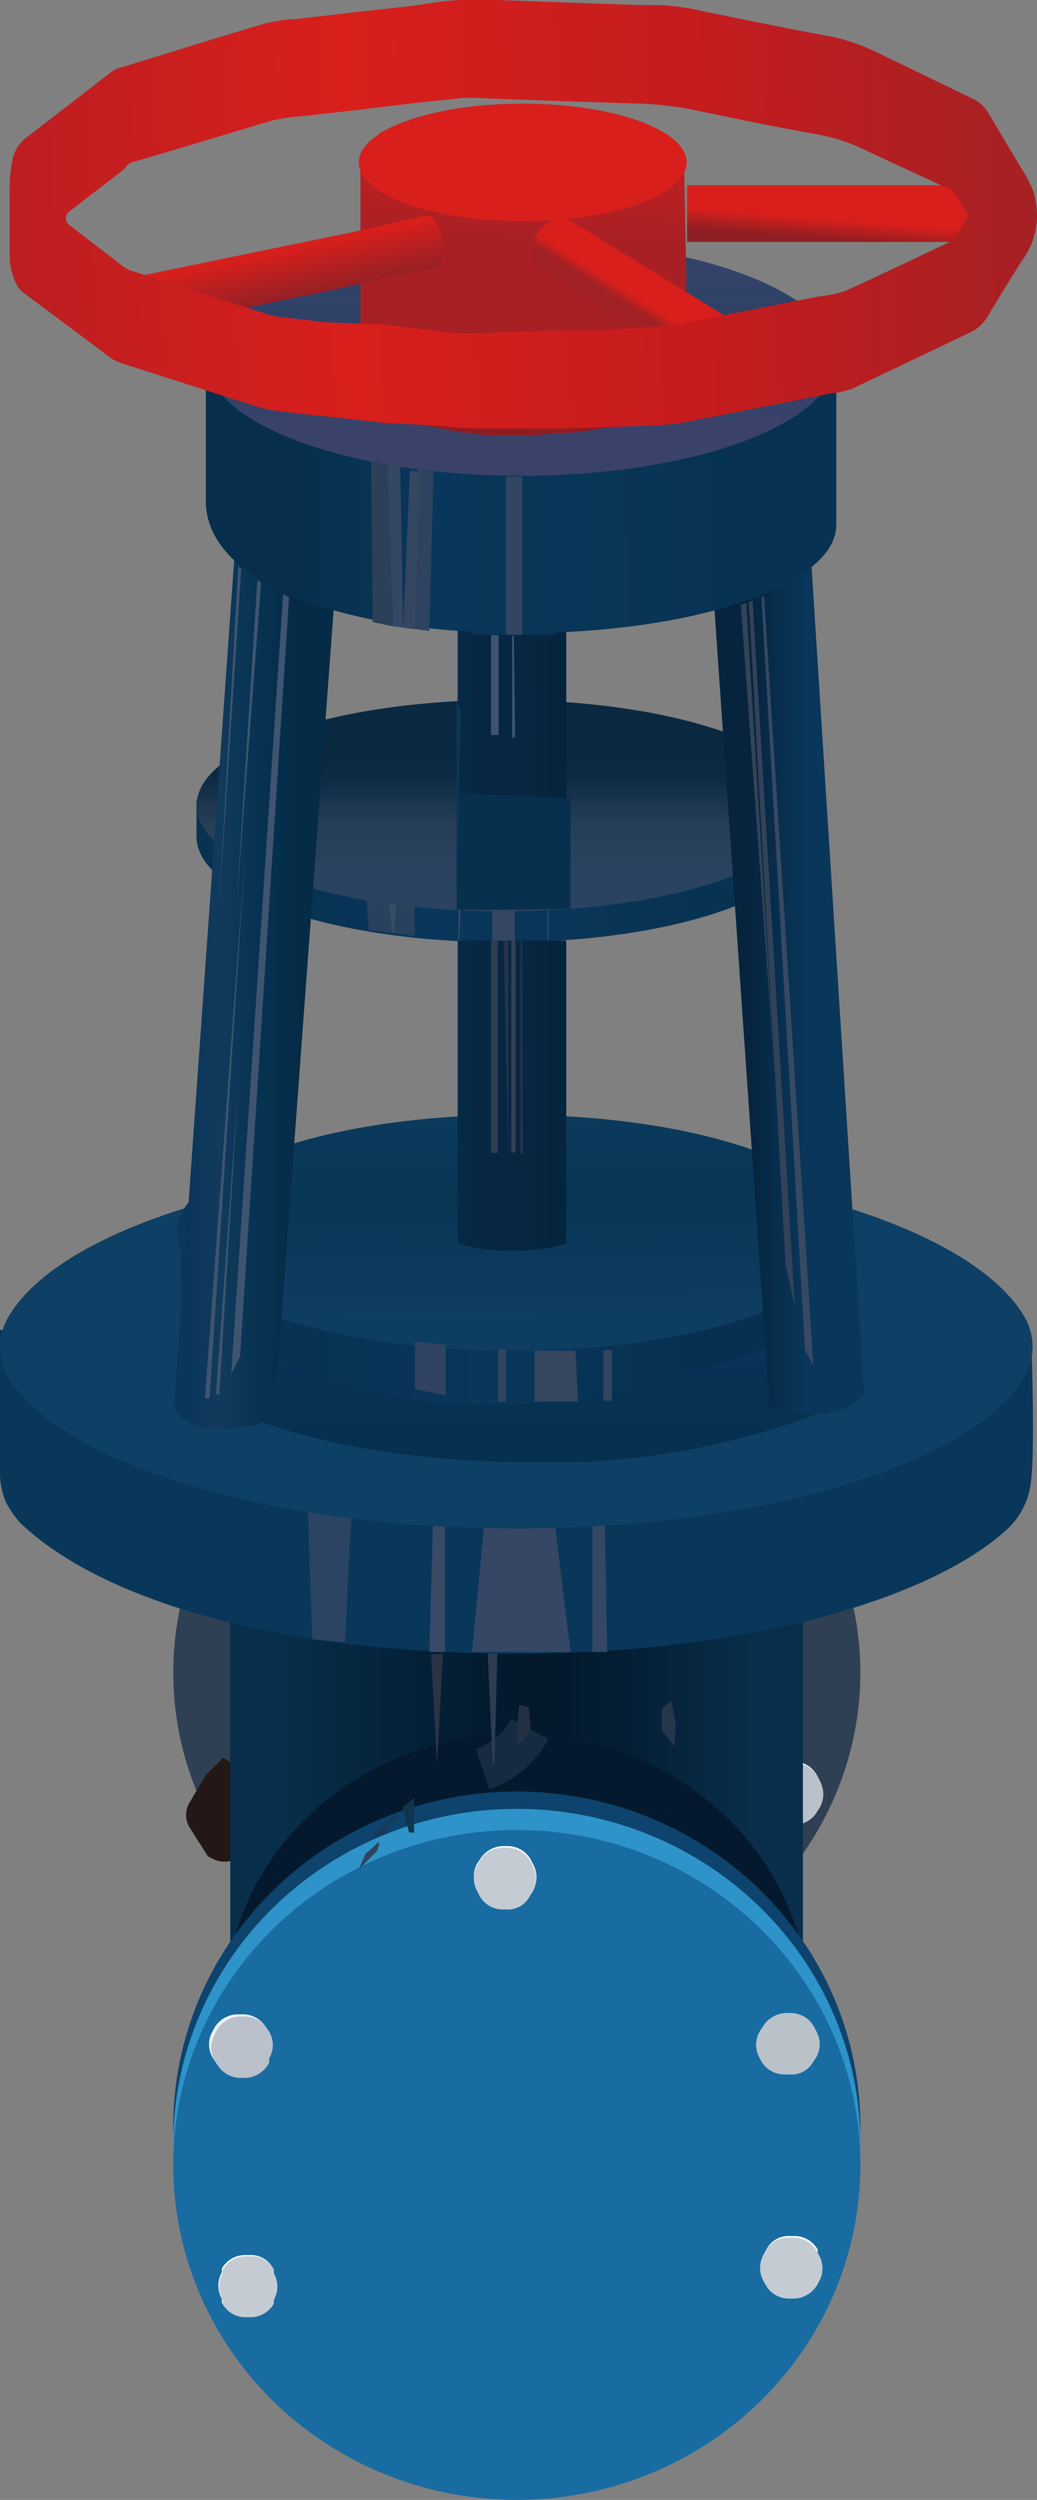 <?xml version="1.0" encoding="utf-8"?>
<svg id="b2d1eaf4-185b-4cb9-9b02-c1c55e7d6ce5" data-name="图层 1" xmlns="http://www.w3.org/2000/svg" xmlns:xlink="http://www.w3.org/1999/xlink" viewBox="0 0 24.54 59.11">
  <rect x="0" y="0" width="24.54" height="59.11" fill="#808080" stroke="none"/>
  <defs>
    <linearGradient id="ea67c1b7-e9f1-4661-a66e-77207864d7cd" data-name="未命名的渐变" x1="5.45" y1="15.43" x2="19" y2="15.43" gradientTransform="matrix(1, 0, 0, -1, 0, 59.89)" gradientUnits="userSpaceOnUse">
      <stop offset="0.08" stop-color="#072f4b"/>
      <stop offset="0.34" stop-color="#042036"/>
      <stop offset="0.53" stop-color="#03182b"/>
      <stop offset="0.68" stop-color="#041e33"/>
      <stop offset="0.91" stop-color="#082e4a"/>
      <stop offset="0.92" stop-color="#082e4b"/>
    </linearGradient>
    <linearGradient id="e3c2a2dd-e6db-441a-baaa-8285371c4606" data-name="未命名的渐变 2" x1="12.14" y1="25.23" x2="12.14" y2="28.41" gradientTransform="matrix(1, 0, 0, -1, 0, 59.89)" gradientUnits="userSpaceOnUse">
      <stop offset="0.08" stop-color="#06304f"/>
      <stop offset="0.53" stop-color="#063152"/>
      <stop offset="0.92" stop-color="#0a3459"/>
    </linearGradient>
    <linearGradient id="e126915c-1b00-4f41-a2f7-a549e67ae15f" data-name="未命名的渐变 3" x1="6.03" y1="28.49" x2="18.27" y2="28.49" gradientTransform="matrix(1, 0, 0, -1, 0, 59.89)" gradientUnits="userSpaceOnUse">
      <stop offset="0.08" stop-color="#073252"/>
      <stop offset="0.45" stop-color="#08375b"/>
      <stop offset="0.76" stop-color="#073253"/>
      <stop offset="0.83" stop-color="#073050"/>
    </linearGradient>
    <linearGradient id="b5cff062-2f6b-4d35-a2a9-5d660304af48" data-name="未命名的渐变 4" x1="12.18" y1="28.12" x2="12.11" y2="34.59" gradientTransform="matrix(1, 0, 0, -1, 0, 59.89)" gradientUnits="userSpaceOnUse">
      <stop offset="0.08" stop-color="#0e3d62"/>
      <stop offset="0.14" stop-color="#0d3c60"/>
      <stop offset="0.53" stop-color="#083655"/>
      <stop offset="0.85" stop-color="#0a3a5d"/>
      <stop offset="0.92" stop-color="#0a3b60"/>
    </linearGradient>
    <linearGradient id="e9750c86-2532-41fd-97c9-7358968b3353" data-name="未命名的渐变 5" x1="5.16" y1="40.08" x2="19.02" y2="40.14" gradientTransform="matrix(1, 0, 0, -1, 0, 59.89)" gradientUnits="userSpaceOnUse">
      <stop offset="0.11" stop-color="#073252"/>
      <stop offset="0.35" stop-color="#08375b"/>
      <stop offset="0.62" stop-color="#093557"/>
      <stop offset="0.86" stop-color="#073252"/>
    </linearGradient>
    <linearGradient id="a66490a2-3ca5-4291-9a56-4e2b10e6841b" data-name="未命名的渐变 6" x1="11.92" y1="43" x2="11.92" y2="38.84" gradientTransform="matrix(1, 0, 0, -1, 0, 59.89)" gradientUnits="userSpaceOnUse">
      <stop offset="0.11" stop-color="#0a2940"/>
      <stop offset="0.35" stop-color="#0c2a42"/>
      <stop offset="0.62" stop-color="#263e56"/>
      <stop offset="0.82" stop-color="#28425e"/>
      <stop offset="0.86" stop-color="#294361"/>
    </linearGradient>
    <linearGradient id="bd53ed35-9969-4f33-802f-1bc449761ca2" data-name="未命名的渐变 7" x1="10.56" y1="33.99" x2="13.13" y2="33.99" gradientTransform="matrix(1, 0, 0, -1, 0, 59.89)" gradientUnits="userSpaceOnUse">
      <stop offset="0.11" stop-color="#062a46"/>
      <stop offset="0.35" stop-color="#072641"/>
      <stop offset="0.66" stop-color="#082642"/>
      <stop offset="1" stop-color="#05253d"/>
    </linearGradient>
    <linearGradient id="ab4051f7-c819-4296-adae-afe384c30a15" data-name="未命名的渐变 8" x1="10.56" y1="44.27" x2="13.13" y2="44.27" xlink:href="#bd53ed35-9969-4f33-802f-1bc449761ca2"/>
    <linearGradient id="b7efd822-b59a-4a3a-83d4-7d2a79b0f5e8" data-name="未命名的渐变 9" x1="17.53" y1="36.91" x2="19.85" y2="36.91" gradientTransform="matrix(1, 0, 0, -1, 0, 59.89)" gradientUnits="userSpaceOnUse">
      <stop offset="0.11" stop-color="#06243e"/>
      <stop offset="0.35" stop-color="#072d4c"/>
      <stop offset="0.65" stop-color="#09365a"/>
      <stop offset="0.94" stop-color="#093759"/>
    </linearGradient>
    <linearGradient id="bb4b1aa0-ddb2-470f-a18b-4df86c5b98ff" data-name="未命名的渐变 10" x1="4.1" y1="36.72" x2="7.15" y2="36.72" gradientTransform="matrix(1, 0, 0, -1, 0, 59.89)" gradientUnits="userSpaceOnUse">
      <stop offset="0.11" stop-color="#09365a"/>
      <stop offset="0.35" stop-color="#113a5c"/>
      <stop offset="0.65" stop-color="#073252"/>
      <stop offset="0.89" stop-color="#052d4a"/>
      <stop offset="0.94" stop-color="#052b47"/>
    </linearGradient>
    <linearGradient id="b43a8476-d762-4cc1-9036-8cbf7960d1fd" data-name="未命名的渐变 11" x1="5.39" y1="48.83" x2="19.63" y2="48.9" gradientTransform="matrix(1, 0, 0, -1, 0, 59.89)" gradientUnits="userSpaceOnUse">
      <stop offset="0.11" stop-color="#072f4d"/>
      <stop offset="0.35" stop-color="#08375b"/>
      <stop offset="0.62" stop-color="#093557"/>
      <stop offset="0.86" stop-color="#073252"/>
    </linearGradient>
    <linearGradient id="f6f077fa-b693-48c8-96ce-7f40a9ad73b9" data-name="未命名的渐变 12" x1="12.33" y1="53.85" x2="12.33" y2="49.2" gradientTransform="matrix(1, 0, 0, -1, 0, 59.89)" gradientUnits="userSpaceOnUse">
      <stop offset="0.11" stop-color="#324269"/>
      <stop offset="0.35" stop-color="#2f4167"/>
      <stop offset="0.64" stop-color="#2f4268"/>
      <stop offset="0.81" stop-color="#374269"/>
      <stop offset="0.86" stop-color="#3b4269"/>
    </linearGradient>
    <linearGradient id="a5c2a419-787e-46d8-8ef3-6fe0e06434ec" data-name="未命名的渐变 13" x1="12.23" y1="49.06" x2="12.53" y2="58.08" gradientTransform="matrix(1, 0, 0, -1, 0, 59.89)" gradientUnits="userSpaceOnUse">
      <stop offset="0" stop-color="#881c22"/>
      <stop offset="0.33" stop-color="#a72024"/>
      <stop offset="0.58" stop-color="#a92024"/>
      <stop offset="0.99" stop-color="#d81f1c"/>
    </linearGradient>
    <linearGradient id="ba255d4e-b4c7-48ed-bb94-9093644d325f" data-name="未命名的渐变 14" x1="20.01" y1="55.57" x2="19.89" y2="54.05" gradientTransform="matrix(1, 0, 0, -1, 0, 59.89)" gradientUnits="userSpaceOnUse">
      <stop offset="0.08" stop-color="#d81f1c"/>
      <stop offset="0.58" stop-color="#d81f1c"/>
      <stop offset="0.91" stop-color="#8e1e22"/>
    </linearGradient>
    <linearGradient id="a424fe7b-efab-41fc-81d8-aad02cc97a2b" data-name="未命名的渐变 15" x1="6.88" y1="52.81" x2="6.63" y2="54.01" gradientTransform="matrix(1, 0, 0, -1, 0, 59.89)" gradientUnits="userSpaceOnUse">
      <stop offset="0.05" stop-color="#972024"/>
      <stop offset="0.98" stop-color="#d81f1c"/>
      <stop offset="0.99" stop-color="#d81f1c"/>
    </linearGradient>
    <linearGradient id="f3e2a4d2-2148-47e8-b936-79fd1b2242ae" data-name="未命名的渐变 16" x1="14.89" y1="52.61" x2="15.29" y2="53.24" gradientTransform="matrix(1, 0, 0, -1, 0, 59.89)" gradientUnits="userSpaceOnUse">
      <stop offset="0.05" stop-color="#a12124"/>
      <stop offset="0.4" stop-color="#d81f1c"/>
      <stop offset="0.98" stop-color="#d81f1c"/>
    </linearGradient>
    <linearGradient id="b21584db-4495-44da-b9bb-0c5dc51a0f12" data-name="未命名的渐变 17" x1="25.04" y1="55.35" x2="-0.5" y2="54.28" gradientTransform="matrix(1, 0, 0, -1, 0, 59.89)" gradientUnits="userSpaceOnUse">
      <stop offset="0" stop-color="#a32124"/>
      <stop offset="0.33" stop-color="#c51c1e"/>
      <stop offset="0.66" stop-color="#d81f1c"/>
      <stop offset="1" stop-color="#b91e22"/>
      <stop offset="1" stop-color="#b31f23"/>
    </linearGradient>
  </defs>
  <title>3D压风机-阀门1</title>
  <g>
    <ellipse cx="12.23" cy="39.55" rx="8.13" ry="7.73" style="fill: #2f4054"/>
    <g>
      <path d="M18.77,43.1h-.11a.63.63,0,0,1-.55-.32l-.05-.1a.64.64,0,0,1,0-.63l.06-.09a.61.61,0,0,1,.55-.31h.11a.63.63,0,0,1,.55.32l.05.1a.64.64,0,0,1,0,.63l-.06.09A.63.63,0,0,1,18.77,43.1Z" transform="translate(0 0)" style="fill: #edf3fa"/>
      <path d="M18.74,43.14h-.11a.63.63,0,0,1-.55-.32l0-.1a.64.64,0,0,1,0-.63l.06-.09a.61.61,0,0,1,.55-.31h.11a.63.63,0,0,1,.55.32l.05.1a.64.64,0,0,1,0,.63l-.06.09A.61.61,0,0,1,18.74,43.14Z" transform="translate(0 0)" style="fill: #bac1ca"/>
      <path d="M5.27,42.28l-.35.59a.07.07,0,0,0,0,.09l.35.55a.09.09,0,0,0,.08,0l.36-.06a.1.1,0,0,0,.07-.09c0-.24-.13-.95-.13-1l-.29-.17S5.3,42.24,5.27,42.28Z" transform="translate(0 0)" style="fill: #979fac;stroke: #231815;stroke-miterlimit: 10"/>
    </g>
    <rect x="5.45" y="38.22" width="13.55" height="12.47" style="fill: url(#ea67c1b7-e9f1-4661-a66e-77207864d7cd)"/>
    <ellipse cx="12.23" cy="47.47" rx="6.91" ry="6.47" style="fill: #04192d"/>
    <ellipse cx="12.23" cy="50.28" rx="8.13" ry="7.92" style="fill: #0d436c"/>
    <ellipse cx="12.23" cy="50.69" rx="8.13" ry="7.92" style="fill: #2d93c9"/>
    <ellipse cx="12.23" cy="51.19" rx="8.13" ry="7.92" style="fill: #186ca1"/>
    <g>
      <path d="M5.82,49.08H5.71a.66.66,0,0,1-.58-.28l-.06-.09A.62.62,0,0,1,5,48.09l.05-.1a.66.66,0,0,1,.52-.36H5.7a.64.64,0,0,1,.57.27l.06.09a.62.62,0,0,1,0,.63l0,.1A.62.62,0,0,1,5.82,49.08Z" transform="translate(0 0)" style="fill: #edf3fa"/>
      <path d="M5.85,49.13H5.74a.64.64,0,0,1-.57-.27l-.06-.09a.62.62,0,0,1-.05-.63l.05-.1a.66.66,0,0,1,.52-.36h.11a.64.64,0,0,1,.57.27l.06.09a.62.62,0,0,1,0,.63l0,.1A.66.66,0,0,1,5.85,49.13Z" transform="translate(0 0)" style="fill: #bac1ca"/>
      <path d="M12,45.1h-.11a.63.63,0,0,1-.54-.32l-.05-.1a.62.62,0,0,1,0-.63l.06-.09a.66.66,0,0,1,.55-.31h.11a.63.63,0,0,1,.54.32l.05.1a.62.62,0,0,1,0,.63l-.06.09A.63.63,0,0,1,12,45.1Z" transform="translate(0 0)" style="fill: #f4fafb"/>
      <path d="M12,45.15h-.11a.63.63,0,0,1-.54-.32l-.05-.1a.62.62,0,0,1,0-.63l.05-.1a.66.66,0,0,1,.55-.31h.11a.63.63,0,0,1,.54.32l.05.1a.62.62,0,0,1,0,.63l-.06.09A.58.58,0,0,1,12,45.15Z" transform="translate(0 0)" style="fill: #c4cbd3"/>
      <path d="M18.8,54.31h-.11a.63.63,0,0,1-.55-.32l-.05-.09a.64.64,0,0,1,0-.63l.05-.09a.59.59,0,0,1,.55-.31h.11a.63.63,0,0,1,.55.32l0,.09a.64.64,0,0,1,0,.63l0,.09A.63.63,0,0,1,18.8,54.31Z" transform="translate(0 0)" style="fill: #f4fafb"/>
      <path d="M18.78,54.35h-.11a.63.63,0,0,1-.55-.32l-.05-.09a.64.64,0,0,1,0-.63l.05-.09a.59.59,0,0,1,.55-.31h.11a.63.63,0,0,1,.55.32l.05.09a.64.64,0,0,1,0,.63l-.05.09A.66.66,0,0,1,18.78,54.35Z" transform="translate(0 0)" style="fill: #c4cbd3"/>
      <path d="M5.8,54.76h.11a.63.63,0,0,0,.55-.32l0-.09a.64.64,0,0,0,0-.63l0-.09a.59.59,0,0,0-.55-.31H5.8a.63.63,0,0,0-.55.32l0,.09a.64.64,0,0,0,0,.63l0,.09A.63.63,0,0,0,5.8,54.76Z" transform="translate(0 0)" style="fill: #f4fafb"/>
      <path d="M5.82,54.79h.11a.63.63,0,0,0,.55-.32l0-.09a.64.64,0,0,0,0-.63l0-.09a.59.59,0,0,0-.55-.31H5.82a.63.63,0,0,0-.55.32l0,.09a.64.64,0,0,0,0,.63l0,.09A.62.62,0,0,0,5.82,54.79Z" transform="translate(0 0)" style="fill: #c4cbd3"/>
      <path d="M18.7,49h-.11a.63.63,0,0,1-.54-.32l-.05-.1A.62.62,0,0,1,18,48l.06-.09a.66.66,0,0,1,.55-.31h.11a.63.63,0,0,1,.54.32l.05.1a.62.62,0,0,1,0,.63l-.06.09A.61.61,0,0,1,18.7,49Z" transform="translate(0 0)" style="fill: #f8fcfd"/>
      <path d="M18.66,49.05h-.11a.63.63,0,0,1-.54-.32l-.05-.1A.62.62,0,0,1,18,48l.06-.09a.66.66,0,0,1,.55-.31h.11a.63.63,0,0,1,.54.32l.05.1a.62.62,0,0,1,0,.63l-.06.09A.59.59,0,0,1,18.66,49.05Z" transform="translate(0 0)" style="fill: #bac2c9"/>
    </g>
    <g>
      <polyline points="10.48 39.11 10.2 39.11 10.34 41.72 10.48 39.16" style="fill: #2a3444"/>
      <path d="M12.54,40.88a2,2,0,0,1-1.12.95" transform="translate(0 0)" style="fill: none;stroke: #162b42;stroke-miterlimit: 10"/>
      <path d="M12.29,40.31l.22.06.05.5a2.27,2.27,0,0,1-.3.39A4.35,4.35,0,0,1,12.29,40.31Z" transform="translate(0 0)" style="fill: #253043"/>
      <polygon points="11.7 41.72 11.77 39.06 11.54 39.06 11.66 41.72 11.7 41.72" style="fill: #2e3c50"/>
      <polygon points="15.88 40.21 15.66 40.4 15.66 40.91 15.96 41.29 15.99 40.73 15.88 40.21" style="fill: #27364a"/>
      <path d="M8.92,43.77s.12-.3,0-.18-.27.24-.27.24l-.16.37Z" transform="translate(0 0)" style="fill: #2e435d"/>
      <path d="M8.89,43.45l.24-.08s0-.31.16-.31.08-.17.08-.17l-.51.44Z" transform="translate(0 0)" style="fill: #193a56"/>
      <polygon points="9.8 42.51 9.8 43.33 9.68 43.33 9.52 42.74 9.8 42.51" style="fill: #13344f"/>
    </g>
    <g>
      <path d="M.47,36c2,1.92,6.37,3.1,11.75,3.1,5.19,0,9.64-1.19,11.57-2.9a1.81,1.81,0,0,0,.61-1.19c.1-.81,0-3.47,0-3.47s-2.77,2.23-4.86,2.25S4,35.69,2,31.8L0,31.44,0,34.8a1.78,1.78,0,0,0,.14.72A2.61,2.61,0,0,0,.47,36Z" transform="translate(0 0)" style="fill: #093759"/>
      <g>
        <polygon points="7.39 38.76 8.16 38.84 8.32 35.72 7.28 35.52 7.39 38.76" style="fill: #2c4463"/>
        <polygon points="10.25 35.86 10.53 35.86 10.53 39.06 10.16 39.06 10.25 35.86" style="fill: #384a65"/>
        <polygon points="11.47 35.93 13.11 35.86 13.5 39.06 11.17 39.06 11.47 35.93" style="fill: #354764"/>
        <polygon points="14.02 35.86 14.31 35.86 14.37 39.06 14.02 39.06 14.02 35.86" style="fill: #344865"/>
      </g>
      <path d="M.17,31.19a1.4,1.4,0,0,0,.07,1.45c1.32,2,6.19,3.5,12,3.5s10.8-1.53,12-3.58a1.41,1.41,0,0,0,0-1.43c-1.23-2.08-6.15-3.64-12-3.64S1.33,29.07.17,31.19Z" transform="translate(0 0)" style="fill: #0e3f64"/>
    </g>
    <path d="M4.29,29.35V31.8c0,.79.33,1,.33,1,1.26,1,4.31,1.77,7.89,1.77a17.79,17.79,0,0,0,6.91-1.17,1,1,0,0,0,.58-.91V29.51s-2.84,1.83-8.23,1.86A12.8,12.8,0,0,1,4.29,29.35Z" transform="translate(0 0)" style="fill: url(#e3c2a2dd-e6db-441a-baaa-8285371c4606)"/>
    <path d="M6,31.9s4.49,3,12.24-.08V31L15.72,29.6s-8,.76-8,.76l-1.67.46L6,31.11Z" transform="translate(0 0)" style="fill: url(#e126915c-1b00-4f41-a2f7-a549e67ae15f)"/>
    <ellipse cx="12.15" cy="29.15" rx="7.96" ry="2.79" style="fill: url(#b5cff062-2f6b-4d35-a2a9-5d660304af48)"/>
    <g>
      <polygon points="10.55 32.99 10.55 31.8 9.82 31.72 9.82 32.85 10.55 32.99" style="fill: #304360"/>
      <rect x="11.79" y="31.9" width="0.18" height="1.24" style="fill: #33455e"/>
      <polygon points="12.65 33.14 13.68 33.14 13.62 31.94 12.65 31.94 12.65 33.14" style="fill: #35465d"/>
      <rect x="14.28" y="31.92" width="0.2" height="1.2" style="fill: #32455f"/>
    </g>
    <g>
      <path d="M11.92,17.28a18.57,18.57,0,0,1,7.27,1.77v.73c0,1.38-3.25,2.5-7.27,2.5s-7.27-1.12-7.27-2.5v-.85l7.2-1.65" transform="translate(0 0)" style="fill: url(#e9750c86-2532-41fd-97c9-7358968b3353)"/>
      <ellipse cx="11.92" cy="19.05" rx="7.27" ry="2.5" style="fill: url(#a66490a2-3ca5-4291-9a56-4e2b10e6841b)"/>
      <g>
        <polygon points="9.81 21.43 9.81 22.13 8.73 21.99 8.67 21.28 9.81 21.43" style="fill: #28425e"/>
        <polygon points="10.85 21.52 10.85 22.23 10.87 22.23 10.9 21.52 10.85 21.52" style="fill: #384a64"/>
        <rect x="12.95" y="21.5" width="0.03" height="0.75" style="fill: #314562"/>
        <rect x="11.65" y="21.52" width="0.53" height="0.73" style="fill: #354661"/>
        <polygon points="9.2 21.38 9.38 21.38 9.33 22.06 9.29 22.06 9.2 21.38" style="fill: #384c65"/>
      </g>
    </g>
    <path d="M10.81,22.24H13.4l0,7.17a5.07,5.07,0,0,1-2.57,0V22.24Z" transform="translate(0 0)" style="fill: url(#bd53ed35-9969-4f33-802f-1bc449761ca2)"/>
    <path d="M10.81,12H13.4l0,7.17a5.07,5.07,0,0,1-2.57,0V12Z" transform="translate(0 0)" style="fill: url(#ab4051f7-c819-4296-adae-afe384c30a15)"/>
    <path d="M18.21,33.24s1.48.59,2.24-.28l-1.3-20.43L16.81,13Z" transform="translate(0 0)" style="fill: url(#b7efd822-b59a-4a3a-83d4-7d2a79b0f5e8)"/>
    <path d="M6.12,33.67s-1.65.43-2-.41l1.47-20.7,2.4.58-1.5,20.3Z" transform="translate(0 0)" style="fill: url(#bb4b1aa0-ddb2-470f-a18b-4df86c5b98ff)"/>
    <polyline points="5.65 13.4 5.71 13.44 5.18 21.5 5.64 13.38" style="fill: #3f556f"/>
    <polygon points="6.09 13.72 6.18 13.78 5.59 21.5 6.09 13.72" style="fill: #3f556f"/>
    <polygon points="6.7 14.05 6.84 14.12 5.68 32.08 5.47 32.49 6.7 14.05" style="fill: #3f556f"/>
    <polygon points="4.85 33.06 4.96 33.06 5.8 20.18 4.85 33.06" style="fill: #3f556f"/>
    <polygon points="5.11 32.97 5.19 32.97 5.63 25.77 5.11 32.97" style="fill: #3f556f"/>
    <polygon points="18.02 14.12 18.08 14.1 19.25 32.3 19.05 31.92 18.02 14.12" style="fill: #374963"/>
    <polygon points="17.72 14.24 17.81 14.2 18.81 30.91 18.59 29.9 17.72 14.24" style="fill: #324259"/>
    <rect x="11.62" y="15.02" width="0.18" height="2.36" style="fill: #3f556f"/>
    <polygon points="12.12 15.03 12.16 15.03 12.19 17.44 12.12 17.44 12.12 15.03" style="fill: #3f556f"/>
    <rect x="11.62" y="22.24" width="0.16" height="5.02" style="fill: #2f3d53"/>
    <polygon points="11.92 22.24 12.03 22.24 12.03 27.35 11.92 22.24" style="fill: #273348"/>
    <polygon points="12.1 22.24 12.2 22.24 12.2 27.23 12.1 27.27 12.1 22.24" style="fill: #354055"/>
    <polygon points="12.32 22.24 12.35 22.24 12.37 27.29 12.32 27.29 12.32 22.24" style="fill: #27384e"/>
    <polygon points="17.66 14.26 17.53 14.3 18.34 25.42 17.66 14.26" style="fill: #344356"/>
    <g>
      <path d="M12.33,7a26.25,26.25,0,0,1,7.46,1.24v4.17c0,1.42-3.34,2.56-7.46,2.56s-7.46-1.15-7.46-3.13V8.4L12.26,7" transform="translate(0 0)" style="fill: url(#b43a8476-d762-4cc1-9036-8cbf7960d1fd)"/>
      <ellipse cx="12.33" cy="8.46" rx="7.46" ry="2.79" style="fill: url(#f6f077fa-b693-48c8-96ce-7f40a9ad73b9)"/>
    </g>
    <g>
      <rect x="11.17" y="11.27" width="1.99" height="3.74" style="fill: #093557"/>
      <rect x="11.97" y="11.27" width="0.39" height="3.74" style="fill: #324561"/>
      <polygon points="10.16 14.92 10.26 11.13 9.88 11.09 9.74 14.86 10.16 14.92" style="fill: #2d4360"/>
      <polygon points="9.7 11.13 9.95 11.16 9.81 14.88 9.54 14.84 9.7 11.13" style="fill: #354661"/>
      <polygon points="9.47 11.03 9.54 14.84 9.3 14.81 9.17 10.97 9.47 11.03" style="fill: #334865"/>
      <polygon points="9.18 10.98 8.78 10.91 8.82 14.71 9.3 14.81 9.18 10.98" style="fill: #2c4058"/>
    </g>
    <g>
      <path d="M13.5,21.49V18.88l-2.69-.13v2.76s.78,0,1.14,0S13.5,21.49,13.5,21.49Z" transform="translate(0 0)" style="fill: #07304f"/>
      <polygon points="10.8 16.56 10.91 16.79 10.8 21.07 10.8 16.56" style="fill: #103551"/>
    </g>
    <g>
      <path d="M16.24,6.46V9a.29.29,0,0,1,0,.09,1.14,1.14,0,0,1-.4.47,2.92,2.92,0,0,1-.69.33,4.25,4.25,0,0,1-.72.2,8.49,8.49,0,0,1-.88.14c-.38,0-.76.06-1.14.07-.21,0-.43,0-.64,0a7.49,7.49,0,0,1-1.25-.15,5.26,5.26,0,0,1-1.28-.39,2.48,2.48,0,0,1-.51-.37.63.63,0,0,1-.2-.44V4a2.63,2.63,0,0,1,.06-.39s0,0,0,0A2.11,2.11,0,0,1,9,3.14a4.22,4.22,0,0,1,1.07-.41,8.25,8.25,0,0,1,1.21-.2,13.67,13.67,0,0,1,1.43,0c.21,0,.42,0,.63,0a7.09,7.09,0,0,1,1.21.19,4.88,4.88,0,0,1,.65.2,4.6,4.6,0,0,1,.63.31,1.11,1.11,0,0,1,.3.31.71.71,0,0,1,.06.25,1.23,1.23,0,0,1,0,.19Z" transform="translate(0 0)" style="fill: url(#a5c2a419-787e-46d8-8ef3-6fe0e06434ec)"/>
      <ellipse cx="12.37" cy="3.84" rx="3.88" ry="1.39" style="fill: #d81f1c"/>
    </g>
    <path d="M16.26,5.72V4.38h7.38V5.72Z" transform="translate(0 0)" style="fill: url(#ba255d4e-b4c7-48ed-bb94-9093644d325f)"/>
    <path d="M3.44,7.76c-.15,0-.21-.12-.27-.23A1.12,1.12,0,0,1,3,7a.6.6,0,0,1,.12-.45.1.1,0,0,1,.07,0l2.86-.59,2.29-.47L10,5.11a1.21,1.21,0,0,1,.19,0l0,0a.88.88,0,0,1,.18.25,1.35,1.35,0,0,1,.11.52.54.54,0,0,1-.14.43l-.05,0L7.9,6.85l-2.29.47-2,.4Z" transform="translate(0 0)" style="fill: url(#a424fe7b-efab-41fc-81d8-aad02cc97a2b)"/>
    <path d="M17,8.84a.66.66,0,0,1-.38-.12L12.84,6.4a.83.83,0,0,1-.22-.2.31.31,0,0,1,0-.17.68.68,0,0,1,.11-.53.66.66,0,0,1,.38-.3.5.5,0,0,1,.21,0,.38.38,0,0,1,.15,0l3.85,2.37a1.3,1.3,0,0,1,.22.19s0,.1.05.15a.71.71,0,0,1-.11.58.72.72,0,0,1-.37.28A.12.12,0,0,1,17,8.84Z" transform="translate(0 0)" style="fill: url(#f3e2a4d2-2148-47e8-b936-79fd1b2242ae)"/>
    <path d="M13.44,10.13l-1.37,0-.83,0a7.18,7.18,0,0,1-.8-.06L9.1,10,7.77,9.85q-.66-.06-1.32-.15a3.18,3.18,0,0,1-.51-.13l-3.12-1-.15-.07L.5,6.88.44,6.81a1.47,1.47,0,0,1-.21-.73c0-.45,0-.91,0-1.36a4,4,0,0,1,.06-.91.87.87,0,0,1,.3-.53L2.65,1.69a.38.38,0,0,1,.17-.08C4,1.25,5.13.89,6.29.55A4,4,0,0,1,7,.45L8.31.3,9.65.15C10.09.1,10.52,0,11,0a6.06,6.06,0,0,1,.74,0l1.4.05,2,.07h.47a5.73,5.73,0,0,1,1.09.16c1,.2,2,.41,3,.59a5.08,5.08,0,0,1,1.2.44l2.07,1a.88.88,0,0,1,.43.38L24.18,4a2.77,2.77,0,0,1,.28.54,2.22,2.22,0,0,1,.08.63,1.83,1.83,0,0,1-.36,1c-.28.44-.55.88-.82,1.33a.92.92,0,0,1-.4.36L20.17,9.19a2,2,0,0,1-.49.11c-1.17.23-2.35.47-3.53.69a5.05,5.05,0,0,1-.68.07l-2,.07Zm-.09-2.32c.57,0,1.13,0,1.7-.06a8.08,8.08,0,0,0,1.47-.17c.95-.2,1.9-.38,2.85-.57A2.81,2.81,0,0,0,20,6.88c.84-.38,1.67-.78,2.5-1.17a.24.24,0,0,0,.09-.08l.29-.46a.12.12,0,0,0,0-.14l-.27-.43a.37.37,0,0,0-.13-.12L20.58,3.6a4.41,4.41,0,0,0-1.22-.42c-.92-.16-1.83-.35-2.75-.54a8,8,0,0,0-1.46-.19l-1.9-.06-1.89-.07a3.38,3.38,0,0,0-.45,0l-1.13.12L8.46,2.6l-1.34.15a4.44,4.44,0,0,0-.68.1c-1.12.33-2.24.68-3.36,1A.61.61,0,0,0,2.94,4L1.64,5a.2.2,0,0,0,0,.32l1.3,1,.13.07,3.13,1a2.36,2.36,0,0,0,.38.1l1.14.13L9,7.67l1.32.15a6.34,6.34,0,0,0,.75.07Z" transform="translate(0 0)" style="fill: url(#b21584db-4495-44da-b9bb-0c5dc51a0f12)"/>
  </g>
</svg>
